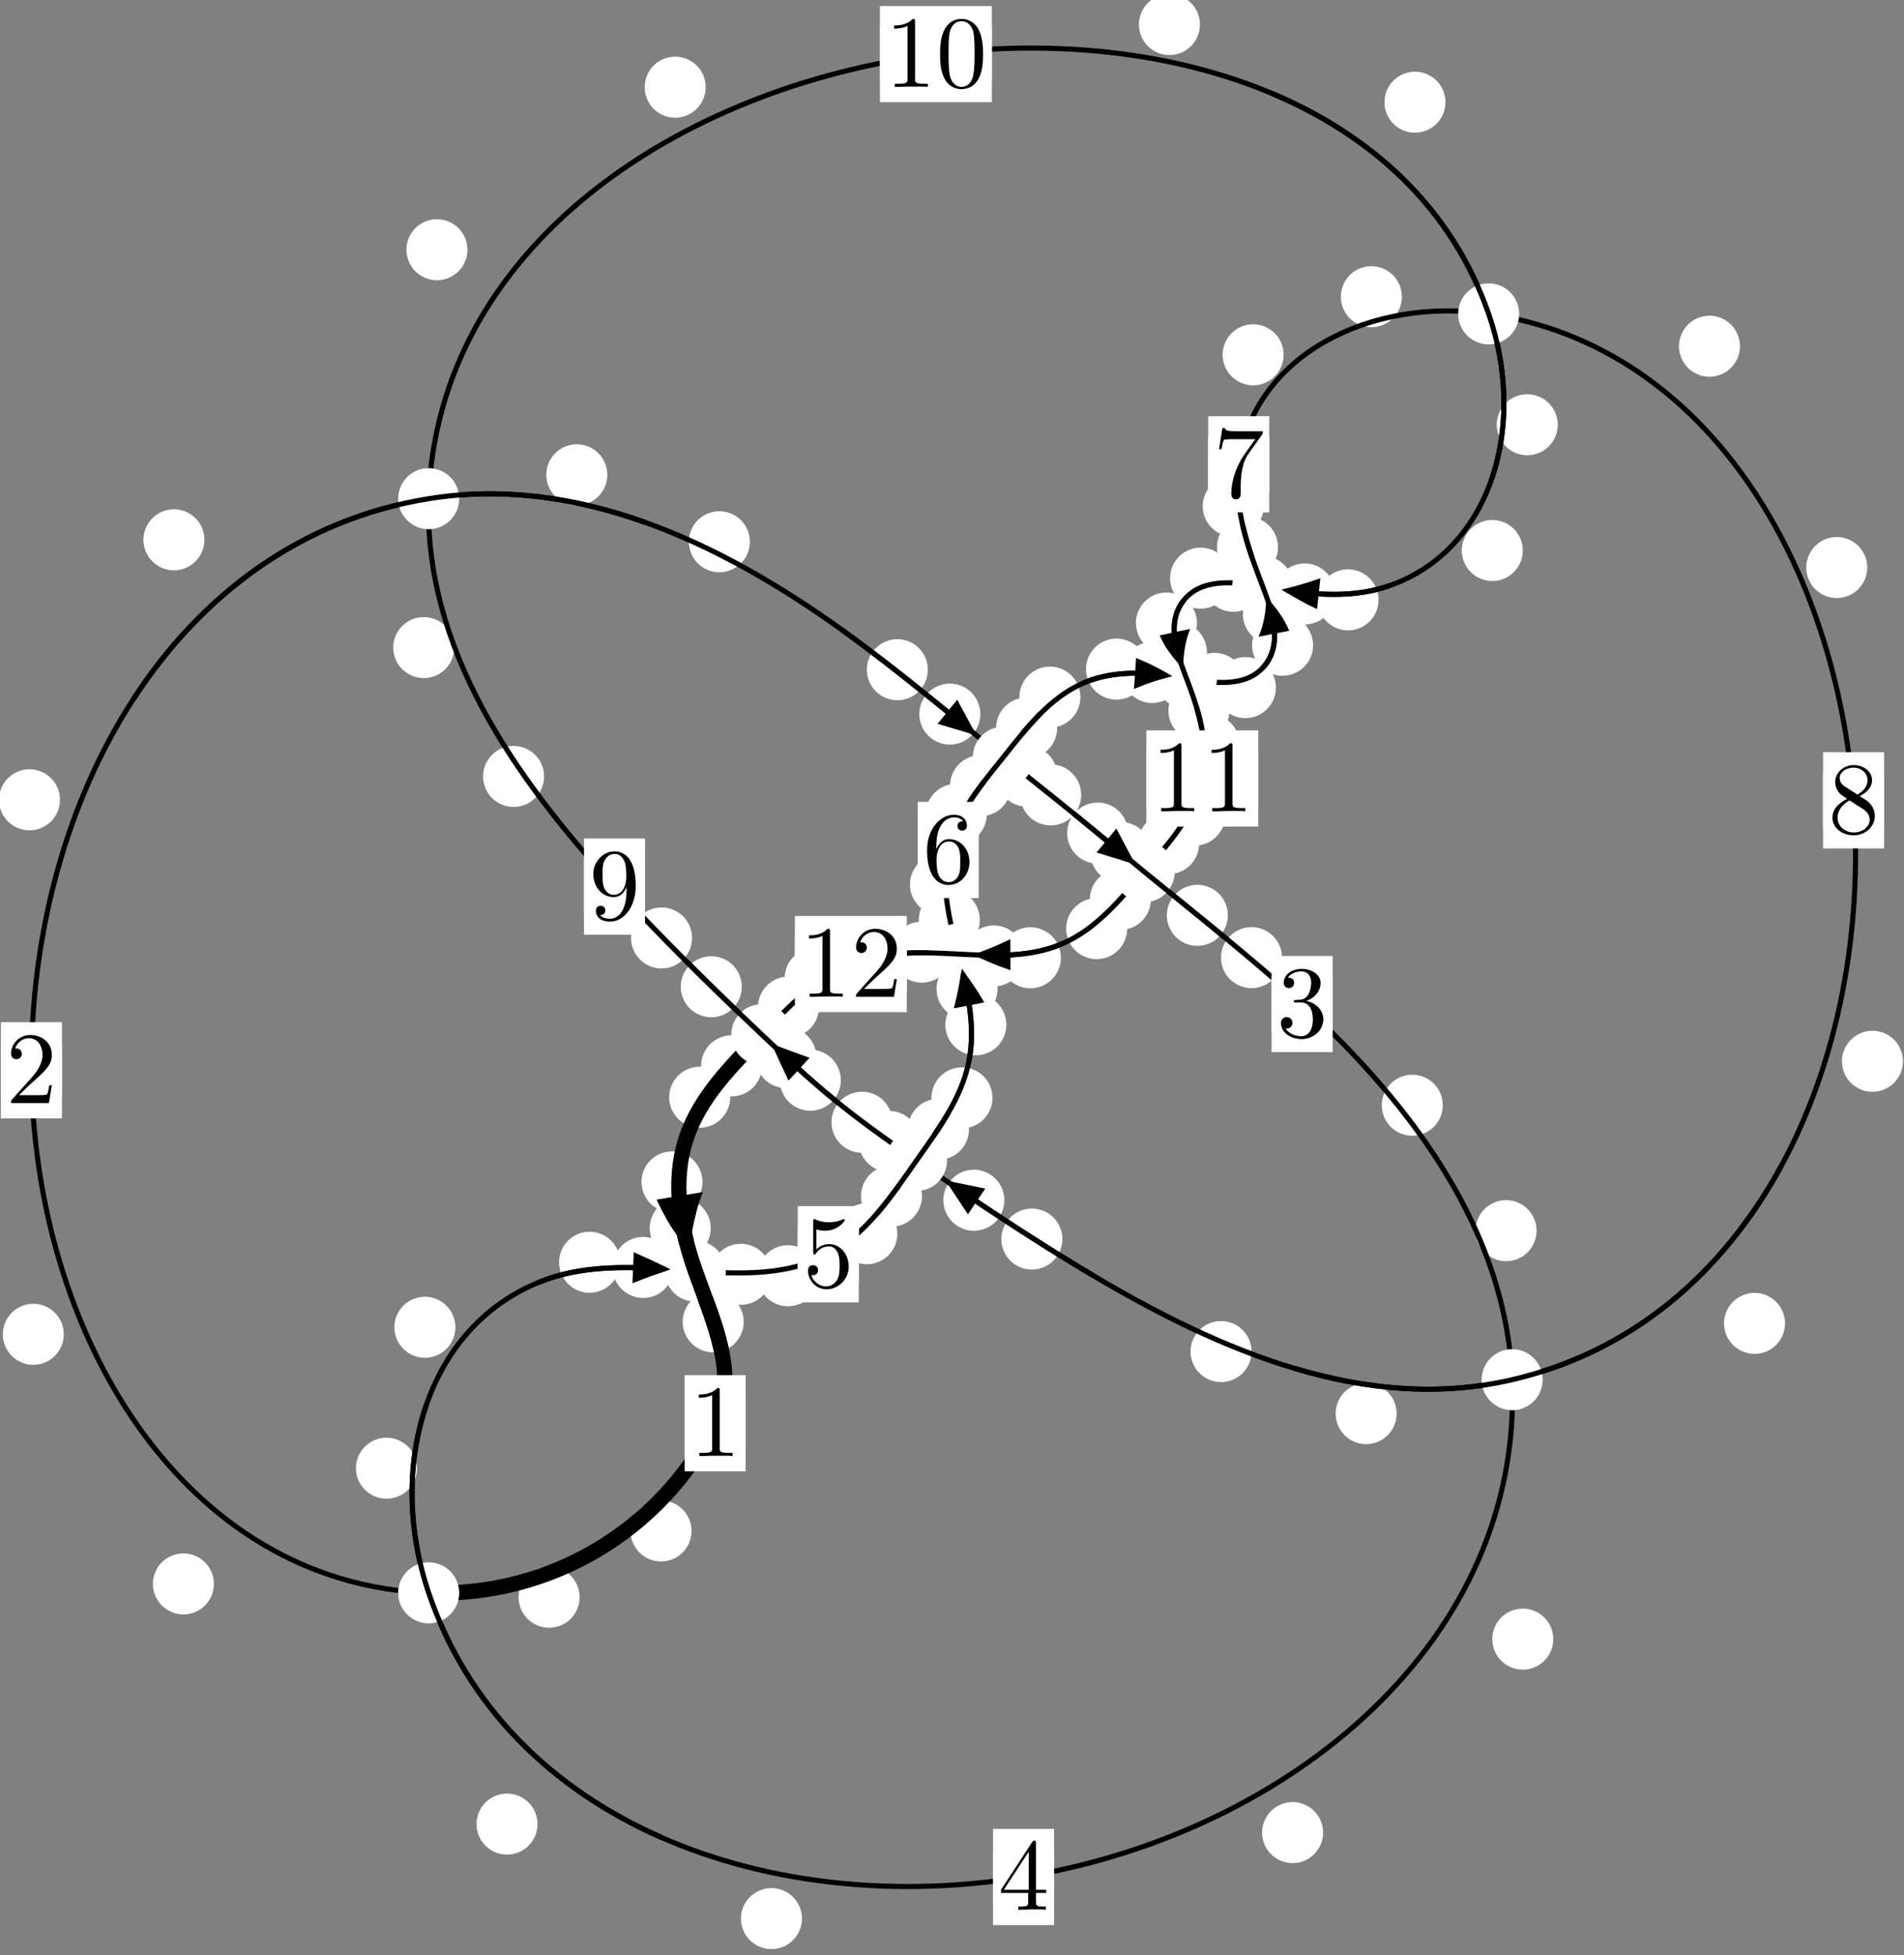 <?xml version="1.0"?>
<!-- Created by MetaPost 1.999 on 2021.07.05:2356 -->
<svg version="1.1" xmlns="http://www.w3.org/2000/svg" xmlns:xlink="http://www.w3.org/1999/xlink" width="186.544" height="191.479" viewBox="0 0 186.544 191.479">
<rect x="0" y="0" width="186.544" height="191.479" fill="#808080" stroke="none"/>
<!-- Original BoundingBox: -42.100754 -34.892899 144.442764 156.586166 -->
  <defs>
    <g transform="scale(0.01,0.01)" id="GLYPHcmr10_48">
      <path style="fill-rule: evenodd;" d="M460 -320C460 -400,455 -480,420 -554C374 -650,292 -666,250 -666C190 -666,117 -640,76 -547C44 -478,39 -400,39 -320C39 -245,43 -155,84 -79C127 2,200 22,249 22C303 22,379 1,423 -94C455 -163,460 -241,460 -320M249 -0C210 -0,151 -25,133 -121C122 -181,122 -273,122 -332C122 -396,122 -462,130 -516C149 -635,224 -644,249 -644C282 -644,348 -626,367 -527C377 -471,377 -395,377 -332C377 -257,377 -189,366 -125C351 -30,294 -0,249 -0"></path>
    </g>
    <g transform="scale(0.01,0.01)" id="GLYPHcmr10_49">
      <path style="fill-rule: evenodd;" d="M294 -640C294 -664,294 -666,271 -666C209 -602,121 -602,89 -602L89 -571C109 -571,168 -571,220 -597L220 -79C220 -43,217 -31,127 -31L95 -31L95 -0L257 -0L130 -3L217 -3L257 -3L297 -3L384 -3L419 -0L419 -31L387 -31C297 -31,294 -42,294 -79"></path>
    </g>
    <g transform="scale(0.01,0.01)" id="GLYPHcmr10_50">
      <path style="fill-rule: evenodd;" d="M127 -77L233 -180C389 -318,449 -372,449 -472C449 -586,359 -666,237 -666C124 -666,50 -574,50 -485C50 -429,100 -429,103 -429C120 -429,155 -441,155 -482C155 -508,137 -534,102 -534C94 -534,92 -534,89 -533C112 -598,166 -635,224 -635C315 -635,358 -554,358 -472C358 -392,308 -313,253 -251L61 -37C50 -26,50 -24,50 -0L421 -0L449 -174L424 -174C419 -144,412 -100,402 -85C395 -77,329 -77,307 -77"></path>
    </g>
    <g transform="scale(0.01,0.01)" id="GLYPHcmr10_51">
      <path style="fill-rule: evenodd;" d="M290 -352C372 -379,430 -449,430 -528C430 -610,342 -666,246 -666C145 -666,69 -606,69 -530C69 -497,91 -478,120 -478C151 -478,171 -500,171 -529C171 -579,124 -579,109 -579C140 -628,206 -641,242 -641C283 -641,338 -619,338 -529C338 -517,336 -459,310 -415C280 -367,246 -364,221 -363C213 -362,189 -360,182 -360C174 -359,167 -358,167 -348C167 -337,174 -337,191 -337L235 -337C317 -337,354 -269,354 -171C354 -35,285 -6,241 -6C198 -6,123 -23,88 -82C123 -77,154 -99,154 -137C154 -173,127 -193,98 -193C74 -193,42 -179,42 -135C42 -44,135 22,244 22C366 22,457 -69,457 -171C457 -253,394 -331,290 -352"></path>
    </g>
    <g transform="scale(0.01,0.01)" id="GLYPHcmr10_52">
      <path style="fill-rule: evenodd;" d="M294 -165L294 -78C294 -42,292 -31,218 -31L197 -31L197 -0L332 -0L238 -3L290 -3L332 -3L374 -3L427 -3L468 -0L468 -31L447 -31C373 -31,371 -42,371 -78L371 -165L471 -165L471 -196L371 -196L371 -651C371 -671,371 -677,355 -677C346 -677,343 -677,335 -665L28 -196L28 -165M300 -196L56 -196L300 -569"></path>
    </g>
    <g transform="scale(0.01,0.01)" id="GLYPHcmr10_53">
      <path style="fill-rule: evenodd;" d="M449 -201C449 -320,367 -420,259 -420C211 -420,168 -404,132 -369L132 -564C152 -558,185 -551,217 -551C340 -551,410 -642,410 -655C410 -661,407 -666,400 -666C399 -666,397 -666,392 -663C372 -654,323 -634,256 -634C216 -634,170 -641,123 -662C115 -665,113 -665,111 -665C101 -665,101 -657,101 -641L101 -345C101 -327,101 -319,115 -319C122 -319,124 -322,128 -328C139 -344,176 -398,257 -398C309 -398,334 -352,342 -334C358 -297,360 -258,360 -208C360 -173,360 -113,336 -71C312 -32,275 -6,229 -6C156 -6,99 -59,82 -118C85 -117,88 -116,99 -116C132 -116,149 -141,149 -165C149 -189,132 -214,99 -214C85 -214,50 -207,50 -161C50 -75,119 22,231 22C347 22,449 -74,449 -201"></path>
    </g>
    <g transform="scale(0.01,0.01)" id="GLYPHcmr10_54">
      <path style="fill-rule: evenodd;" d="M132 -328L132 -352C132 -605,256 -641,307 -641C331 -641,373 -635,395 -601C380 -601,340 -601,340 -556C340 -525,364 -510,386 -510C402 -510,432 -519,432 -558C432 -618,388 -666,305 -666C177 -666,42 -537,42 -316C42 -49,158 22,251 22C362 22,457 -72,457 -204C457 -331,368 -427,257 -427C189 -427,152 -376,132 -328M251 -6C188 -6,158 -66,152 -81C134 -128,134 -208,134 -226C134 -304,166 -404,256 -404C272 -404,318 -404,349 -342C367 -305,367 -254,367 -205C367 -157,367 -107,350 -71C320 -11,274 -6,251 -6"></path>
    </g>
    <g transform="scale(0.01,0.01)" id="GLYPHcmr10_55">
      <path style="fill-rule: evenodd;" d="M476 -609C485 -621,485 -623,485 -644L242 -644C120 -644,118 -657,114 -676L89 -676L56 -470L81 -470C84 -486,93 -549,106 -561C113 -567,191 -567,204 -567L411 -567C400 -551,321 -442,299 -409C209 -274,176 -135,176 -33C176 -23,176 22,222 22C268 22,268 -23,268 -33L268 -84C268 -139,271 -194,279 -248C283 -271,297 -357,341 -419"></path>
    </g>
    <g transform="scale(0.01,0.01)" id="GLYPHcmr10_56">
      <path style="fill-rule: evenodd;" d="M163 -457C117 -487,113 -521,113 -538C113 -599,178 -641,249 -641C322 -641,386 -589,386 -517C386 -460,347 -412,287 -377M309 -362C381 -399,430 -451,430 -517C430 -609,341 -666,250 -666C150 -666,69 -592,69 -499C69 -481,71 -436,113 -389C124 -377,161 -352,186 -335C128 -306,42 -250,42 -151C42 -45,144 22,249 22C362 22,457 -61,457 -168C457 -204,446 -249,408 -291C389 -312,373 -322,309 -362M209 -320L332 -242C360 -223,407 -193,407 -132C407 -58,332 -6,250 -6C164 -6,92 -68,92 -151C92 -209,124 -273,209 -320"></path>
    </g>
    <g transform="scale(0.01,0.01)" id="GLYPHcmr10_57">
      <path style="fill-rule: evenodd;" d="M367 -318L367 -286C367 -52,263 -6,205 -6C188 -6,134 -8,107 -42C151 -42,159 -71,159 -88C159 -119,135 -134,113 -134C97 -134,67 -125,67 -86C67 -19,121 22,206 22C335 22,457 -114,457 -329C457 -598,342 -666,253 -666C198 -666,149 -648,106 -603C65 -558,42 -516,42 -441C42 -316,130 -218,242 -218C303 -218,344 -260,367 -318M243 -241C227 -241,181 -241,150 -304C132 -341,132 -391,132 -440C132 -494,132 -541,153 -578C180 -628,218 -641,253 -641C299 -641,332 -607,349 -562C361 -530,365 -467,365 -421C365 -338,331 -241,243 -241"></path>
    </g>
  </defs>
  <path d="M67.753 149.94C67.753 149.147,67.438 148.387,66.878 147.827C66.317 147.266,65.557 146.951,64.764 146.951C63.972 146.951,63.211 147.266,62.651 147.827C62.09 148.387,61.776 149.147,61.776 149.94C61.776 150.733,62.09 151.493,62.651 152.053C63.211 152.614,63.972 152.929,64.764 152.929C65.557 152.929,66.317 152.614,66.878 152.053C67.438 151.493,67.753 150.733,67.753 149.94Z" style="fill: rgb(100%,100%,100%);stroke: none;"></path>
  <path d="M73.054 139.391C73.054 138.598,72.739 137.838,72.179 137.277C71.618 136.717,70.858 136.402,70.065 136.402C69.273 136.402,68.512 136.717,67.952 137.277C67.391 137.838,67.077 138.598,67.077 139.391C67.077 140.183,67.391 140.943,67.952 141.504C68.512 142.064,69.273 142.379,70.065 142.379C70.858 142.379,71.618 142.064,72.179 141.504C72.739 140.943,73.054 140.183,73.054 139.391Z" style="fill: rgb(100%,100%,100%);stroke: none;"></path>
  <path d="M20.957 155.125C20.957 154.332,20.642 153.572,20.081 153.011C19.521 152.451,18.761 152.136,17.968 152.136C17.175 152.136,16.415 152.451,15.855 153.011C15.294 153.572,14.979 154.332,14.979 155.125C14.979 155.917,15.294 156.678,15.855 157.238C16.415 157.799,17.175 158.114,17.968 158.114C18.761 158.114,19.521 157.799,20.081 157.238C20.642 156.678,20.957 155.917,20.957 155.125Z" style="fill: rgb(100%,100%,100%);stroke: none;"></path>
  <path d="M56.787 156.43C56.787 155.637,56.472 154.877,55.912 154.316C55.351 153.756,54.591 153.441,53.799 153.441C53.006 153.441,52.246 153.756,51.685 154.316C51.125 154.877,50.81 155.637,50.81 156.43C50.81 157.222,51.125 157.983,51.685 158.543C52.246 159.103,53.006 159.418,53.799 159.418C54.591 159.418,55.351 159.103,55.912 158.543C56.472 157.983,56.787 157.222,56.787 156.43Z" style="fill: rgb(100%,100%,100%);stroke: none;"></path>
  <path d="M5.877 78.332C5.877 77.539,5.562 76.779,5.001 76.219C4.441 75.658,3.681 75.343,2.888 75.343C2.095 75.343,1.335 75.658,0.775 76.219C0.214 76.779,-0.101 77.539,-0.101 78.332C-0.101 79.125,0.214 79.885,0.775 80.445C1.335 81.006,2.095 81.321,2.888 81.321C3.681 81.321,4.441 81.006,5.001 80.445C5.562 79.885,5.877 79.125,5.877 78.332Z" style="fill: rgb(100%,100%,100%);stroke: none;"></path>
  <path d="M6.251 130.679C6.251 129.886,5.936 129.126,5.376 128.566C4.815 128.005,4.055 127.69,3.262 127.69C2.47 127.69,1.71 128.005,1.149 128.566C0.589 129.126,0.274 129.886,0.274 130.679C0.274 131.472,0.589 132.232,1.149 132.792C1.71 133.353,2.47 133.668,3.262 133.668C4.055 133.668,4.815 133.353,5.376 132.792C5.936 132.232,6.251 131.472,6.251 130.679Z" style="fill: rgb(100%,100%,100%);stroke: none;"></path>
  <path d="M59.501 46.501C59.501 45.708,59.186 44.948,58.626 44.388C58.066 43.827,57.305 43.512,56.513 43.512C55.72 43.512,54.96 43.827,54.399 44.388C53.839 44.948,53.524 45.708,53.524 46.501C53.524 47.294,53.839 48.054,54.399 48.614C54.96 49.175,55.72 49.49,56.513 49.49C57.305 49.49,58.066 49.175,58.626 48.614C59.186 48.054,59.501 47.294,59.501 46.501Z" style="fill: rgb(100%,100%,100%);stroke: none;"></path>
  <path d="M20.029 52.866C20.029 52.073,19.714 51.313,19.153 50.753C18.593 50.192,17.832 49.877,17.04 49.877C16.247 49.877,15.487 50.192,14.926 50.753C14.366 51.313,14.051 52.073,14.051 52.866C14.051 53.659,14.366 54.419,14.926 54.979C15.487 55.54,16.247 55.855,17.04 55.855C17.832 55.855,18.593 55.54,19.153 54.979C19.714 54.419,20.029 53.659,20.029 52.866Z" style="fill: rgb(100%,100%,100%);stroke: none;"></path>
  <path d="M90.905 65.589C90.905 64.796,90.59 64.036,90.03 63.476C89.469 62.915,88.709 62.6,87.917 62.6C87.124 62.6,86.364 62.915,85.803 63.476C85.243 64.036,84.928 64.796,84.928 65.589C84.928 66.382,85.243 67.142,85.803 67.702C86.364 68.263,87.124 68.578,87.917 68.578C88.709 68.578,89.469 68.263,90.03 67.702C90.59 67.142,90.905 66.382,90.905 65.589Z" style="fill: rgb(100%,100%,100%);stroke: none;"></path>
  <path d="M73.469 53.059C73.469 52.266,73.154 51.506,72.594 50.946C72.033 50.385,71.273 50.07,70.48 50.07C69.688 50.07,68.927 50.385,68.367 50.946C67.807 51.506,67.492 52.266,67.492 53.059C67.492 53.852,67.807 54.612,68.367 55.172C68.927 55.733,69.688 56.048,70.48 56.048C71.273 56.048,72.033 55.733,72.594 55.172C73.154 54.612,73.469 53.852,73.469 53.059Z" style="fill: rgb(100%,100%,100%);stroke: none;"></path>
  <path d="M103.6 76.016C103.6 75.223,103.285 74.463,102.725 73.903C102.164 73.342,101.404 73.027,100.612 73.027C99.819 73.027,99.059 73.342,98.498 73.903C97.938 74.463,97.623 75.223,97.623 76.016C97.623 76.809,97.938 77.569,98.498 78.129C99.059 78.69,99.819 79.005,100.612 79.005C101.404 79.005,102.164 78.69,102.725 78.129C103.285 77.569,103.6 76.809,103.6 76.016Z" style="fill: rgb(100%,100%,100%);stroke: none;"></path>
  <path d="M96.048 69.938C96.048 69.145,95.734 68.385,95.173 67.824C94.613 67.264,93.852 66.949,93.06 66.949C92.267 66.949,91.507 67.264,90.946 67.824C90.386 68.385,90.071 69.145,90.071 69.938C90.071 70.73,90.386 71.49,90.946 72.051C91.507 72.611,92.267 72.926,93.06 72.926C93.852 72.926,94.613 72.611,95.173 72.051C95.734 71.49,96.048 70.73,96.048 69.938Z" style="fill: rgb(100%,100%,100%);stroke: none;"></path>
  <path d="M110.533 81.591C110.533 80.799,110.218 80.039,109.657 79.478C109.097 78.918,108.336 78.603,107.544 78.603C106.751 78.603,105.991 78.918,105.43 79.478C104.87 80.039,104.555 80.799,104.555 81.591C104.555 82.384,104.87 83.144,105.43 83.705C105.991 84.265,106.751 84.58,107.544 84.58C108.336 84.58,109.097 84.265,109.657 83.705C110.218 83.144,110.533 82.384,110.533 81.591Z" style="fill: rgb(100%,100%,100%);stroke: none;"></path>
  <path d="M105.93 77.851C105.93 77.058,105.615 76.298,105.055 75.737C104.494 75.177,103.734 74.862,102.941 74.862C102.149 74.862,101.389 75.177,100.828 75.737C100.268 76.298,99.953 77.058,99.953 77.851C99.953 78.643,100.268 79.404,100.828 79.964C101.389 80.525,102.149 80.839,102.941 80.839C103.734 80.839,104.494 80.525,105.055 79.964C105.615 79.404,105.93 78.643,105.93 77.851Z" style="fill: rgb(100%,100%,100%);stroke: none;"></path>
  <path d="M120.298 89.645C120.298 88.853,119.983 88.092,119.422 87.532C118.862 86.971,118.102 86.657,117.309 86.657C116.516 86.657,115.756 86.971,115.196 87.532C114.635 88.092,114.32 88.853,114.32 89.645C114.32 90.438,114.635 91.198,115.196 91.759C115.756 92.319,116.516 92.634,117.309 92.634C118.102 92.634,118.862 92.319,119.422 91.759C119.983 91.198,120.298 90.438,120.298 89.645Z" style="fill: rgb(100%,100%,100%);stroke: none;"></path>
  <path d="M112.805 83.497C112.805 82.705,112.49 81.944,111.929 81.384C111.369 80.823,110.609 80.508,109.816 80.508C109.023 80.508,108.263 80.823,107.703 81.384C107.142 81.944,106.827 82.705,106.827 83.497C106.827 84.29,107.142 85.05,107.703 85.611C108.263 86.171,109.023 86.486,109.816 86.486C110.609 86.486,111.369 86.171,111.929 85.611C112.49 85.05,112.805 84.29,112.805 83.497Z" style="fill: rgb(100%,100%,100%);stroke: none;"></path>
  <path d="M141.356 108.244C141.356 107.452,141.041 106.692,140.481 106.131C139.92 105.571,139.16 105.256,138.367 105.256C137.575 105.256,136.814 105.571,136.254 106.131C135.694 106.692,135.379 107.452,135.379 108.244C135.379 109.037,135.694 109.797,136.254 110.358C136.814 110.918,137.575 111.233,138.367 111.233C139.16 111.233,139.92 110.918,140.481 110.358C141.041 109.797,141.356 109.037,141.356 108.244Z" style="fill: rgb(100%,100%,100%);stroke: none;"></path>
  <path d="M125.606 93.788C125.606 92.995,125.291 92.235,124.731 91.674C124.17 91.114,123.41 90.799,122.617 90.799C121.825 90.799,121.064 91.114,120.504 91.674C119.943 92.235,119.628 92.995,119.628 93.788C119.628 94.58,119.943 95.341,120.504 95.901C121.064 96.462,121.825 96.776,122.617 96.776C123.41 96.776,124.17 96.462,124.731 95.901C125.291 95.341,125.606 94.58,125.606 93.788Z" style="fill: rgb(100%,100%,100%);stroke: none;"></path>
  <path d="M152.182 160.534C152.182 159.742,151.868 158.981,151.307 158.421C150.747 157.86,149.986 157.545,149.194 157.545C148.401 157.545,147.641 157.86,147.08 158.421C146.52 158.981,146.205 159.742,146.205 160.534C146.205 161.327,146.52 162.087,147.08 162.648C147.641 163.208,148.401 163.523,149.194 163.523C149.986 163.523,150.747 163.208,151.307 162.648C151.868 162.087,152.182 161.327,152.182 160.534Z" style="fill: rgb(100%,100%,100%);stroke: none;"></path>
  <path d="M150.546 120.529C150.546 119.736,150.231 118.976,149.67 118.416C149.11 117.855,148.35 117.54,147.557 117.54C146.764 117.54,146.004 117.855,145.444 118.416C144.883 118.976,144.568 119.736,144.568 120.529C144.568 121.322,144.883 122.082,145.444 122.642C146.004 123.203,146.764 123.518,147.557 123.518C148.35 123.518,149.11 123.203,149.67 122.642C150.231 122.082,150.546 121.322,150.546 120.529Z" style="fill: rgb(100%,100%,100%);stroke: none;"></path>
  <path d="M78.571 187.904C78.571 187.111,78.256 186.351,77.696 185.791C77.135 185.23,76.375 184.915,75.583 184.915C74.79 184.915,74.03 185.23,73.469 185.791C72.909 186.351,72.594 187.111,72.594 187.904C72.594 188.697,72.909 189.457,73.469 190.017C74.03 190.578,74.79 190.893,75.583 190.893C76.375 190.893,77.135 190.578,77.696 190.017C78.256 189.457,78.571 188.697,78.571 187.904Z" style="fill: rgb(100%,100%,100%);stroke: none;"></path>
  <path d="M129.63 179.481C129.63 178.688,129.315 177.928,128.755 177.367C128.194 176.807,127.434 176.492,126.641 176.492C125.849 176.492,125.089 176.807,124.528 177.367C123.968 177.928,123.653 178.688,123.653 179.481C123.653 180.273,123.968 181.033,124.528 181.594C125.089 182.154,125.849 182.469,126.641 182.469C127.434 182.469,128.194 182.154,128.755 181.594C129.315 181.033,129.63 180.273,129.63 179.481Z" style="fill: rgb(100%,100%,100%);stroke: none;"></path>
  <path d="M40.853 143.795C40.853 143.002,40.538 142.242,39.978 141.682C39.417 141.121,38.657 140.806,37.864 140.806C37.072 140.806,36.312 141.121,35.751 141.682C35.191 142.242,34.876 143.002,34.876 143.795C34.876 144.588,35.191 145.348,35.751 145.908C36.312 146.469,37.072 146.784,37.864 146.784C38.657 146.784,39.417 146.469,39.978 145.908C40.538 145.348,40.853 144.588,40.853 143.795Z" style="fill: rgb(100%,100%,100%);stroke: none;"></path>
  <path d="M52.663 178.649C52.663 177.857,52.348 177.097,51.788 176.536C51.227 175.976,50.467 175.661,49.674 175.661C48.882 175.661,48.122 175.976,47.561 176.536C47.001 177.097,46.686 177.857,46.686 178.649C46.686 179.442,47.001 180.202,47.561 180.763C48.122 181.323,48.882 181.638,49.674 181.638C50.467 181.638,51.227 181.323,51.788 180.763C52.348 180.202,52.663 179.442,52.663 178.649Z" style="fill: rgb(100%,100%,100%);stroke: none;"></path>
  <path d="M60.753 123.623C60.753 122.83,60.438 122.07,59.878 121.51C59.317 120.949,58.557 120.634,57.765 120.634C56.972 120.634,56.212 120.949,55.651 121.51C55.091 122.07,54.776 122.83,54.776 123.623C54.776 124.416,55.091 125.176,55.651 125.736C56.212 126.297,56.972 126.612,57.765 126.612C58.557 126.612,59.317 126.297,59.878 125.736C60.438 125.176,60.753 124.416,60.753 123.623Z" style="fill: rgb(100%,100%,100%);stroke: none;"></path>
  <path d="M44.617 129.991C44.617 129.198,44.302 128.438,43.741 127.877C43.181 127.317,42.421 127.002,41.628 127.002C40.835 127.002,40.075 127.317,39.515 127.877C38.954 128.438,38.639 129.198,38.639 129.991C38.639 130.783,38.954 131.544,39.515 132.104C40.075 132.664,40.835 132.979,41.628 132.979C42.421 132.979,43.181 132.664,43.741 132.104C44.302 131.544,44.617 130.783,44.617 129.991Z" style="fill: rgb(100%,100%,100%);stroke: none;"></path>
  <path d="M75.57 124.805C75.57 124.013,75.255 123.253,74.694 122.692C74.134 122.132,73.374 121.817,72.581 121.817C71.788 121.817,71.028 122.132,70.468 122.692C69.907 123.253,69.592 124.013,69.592 124.805C69.592 125.598,69.907 126.358,70.468 126.919C71.028 127.479,71.788 127.794,72.581 127.794C73.374 127.794,74.134 127.479,74.694 126.919C75.255 126.358,75.57 125.598,75.57 124.805Z" style="fill: rgb(100%,100%,100%);stroke: none;"></path>
  <path d="M66.002 124.132C66.002 123.339,65.687 122.579,65.127 122.018C64.566 121.458,63.806 121.143,63.013 121.143C62.221 121.143,61.461 121.458,60.9 122.018C60.34 122.579,60.025 123.339,60.025 124.132C60.025 124.924,60.34 125.684,60.9 126.245C61.461 126.805,62.221 127.12,63.013 127.12C63.806 127.12,64.566 126.805,65.127 126.245C65.687 125.684,66.002 124.924,66.002 124.132Z" style="fill: rgb(100%,100%,100%);stroke: none;"></path>
  <path d="M87.917 120.827C87.917 120.034,87.602 119.274,87.041 118.714C86.481 118.153,85.72 117.838,84.928 117.838C84.135 117.838,83.375 118.153,82.814 118.714C82.254 119.274,81.939 120.034,81.939 120.827C81.939 121.62,82.254 122.38,82.814 122.94C83.375 123.501,84.135 123.816,84.928 123.816C85.72 123.816,86.481 123.501,87.041 122.94C87.602 122.38,87.917 121.62,87.917 120.827Z" style="fill: rgb(100%,100%,100%);stroke: none;"></path>
  <path d="M80.191 124.944C80.191 124.152,79.876 123.392,79.316 122.831C78.755 122.271,77.995 121.956,77.202 121.956C76.41 121.956,75.649 122.271,75.089 122.831C74.529 123.392,74.214 124.152,74.214 124.944C74.214 125.737,74.529 126.497,75.089 127.058C75.649 127.618,76.41 127.933,77.202 127.933C77.995 127.933,78.755 127.618,79.316 127.058C79.876 126.497,80.191 125.737,80.191 124.944Z" style="fill: rgb(100%,100%,100%);stroke: none;"></path>
  <path d="M94.937 110.595C94.937 109.802,94.622 109.042,94.062 108.481C93.501 107.921,92.741 107.606,91.948 107.606C91.156 107.606,90.396 107.921,89.835 108.481C89.275 109.042,88.96 109.802,88.96 110.595C88.96 111.387,89.275 112.147,89.835 112.708C90.396 113.268,91.156 113.583,91.948 113.583C92.741 113.583,93.501 113.268,94.062 112.708C94.622 112.147,94.937 111.387,94.937 110.595Z" style="fill: rgb(100%,100%,100%);stroke: none;"></path>
  <path d="M90.333 117.142C90.333 116.35,90.019 115.589,89.458 115.029C88.898 114.469,88.137 114.154,87.345 114.154C86.552 114.154,85.792 114.469,85.231 115.029C84.671 115.589,84.356 116.35,84.356 117.142C84.356 117.935,84.671 118.695,85.231 119.256C85.792 119.816,86.552 120.131,87.345 120.131C88.137 120.131,88.898 119.816,89.458 119.256C90.019 118.695,90.333 117.935,90.333 117.142Z" style="fill: rgb(100%,100%,100%);stroke: none;"></path>
  <path d="M98.598 100.365C98.598 99.572,98.283 98.812,97.723 98.252C97.163 97.691,96.402 97.376,95.61 97.376C94.817 97.376,94.057 97.691,93.496 98.252C92.936 98.812,92.621 99.572,92.621 100.365C92.621 101.158,92.936 101.918,93.496 102.478C94.057 103.039,94.817 103.354,95.61 103.354C96.402 103.354,97.163 103.039,97.723 102.478C98.283 101.918,98.598 101.158,98.598 100.365Z" style="fill: rgb(100%,100%,100%);stroke: none;"></path>
  <path d="M97.238 107.52C97.238 106.727,96.923 105.967,96.362 105.407C95.802 104.846,95.042 104.531,94.249 104.531C93.456 104.531,92.696 104.846,92.136 105.407C91.575 105.967,91.26 106.727,91.26 107.52C91.26 108.313,91.575 109.073,92.136 109.633C92.696 110.194,93.456 110.509,94.249 110.509C95.042 110.509,95.802 110.194,96.362 109.633C96.923 109.073,97.238 108.313,97.238 107.52Z" style="fill: rgb(100%,100%,100%);stroke: none;"></path>
  <path d="M95.999 90.084C95.999 89.291,95.684 88.531,95.123 87.971C94.563 87.41,93.803 87.095,93.01 87.095C92.217 87.095,91.457 87.41,90.897 87.971C90.336 88.531,90.021 89.291,90.021 90.084C90.021 90.877,90.336 91.637,90.897 92.197C91.457 92.758,92.217 93.073,93.01 93.073C93.803 93.073,94.563 92.758,95.123 92.197C95.684 91.637,95.999 90.877,95.999 90.084Z" style="fill: rgb(100%,100%,100%);stroke: none;"></path>
  <path d="M97.735 96.856C97.735 96.064,97.42 95.304,96.859 94.743C96.299 94.183,95.539 93.868,94.746 93.868C93.953 93.868,93.193 94.183,92.633 94.743C92.072 95.304,91.757 96.064,91.757 96.856C91.757 97.649,92.072 98.409,92.633 98.97C93.193 99.53,93.953 99.845,94.746 99.845C95.539 99.845,96.299 99.53,96.859 98.97C97.42 98.409,97.735 97.649,97.735 96.856Z" style="fill: rgb(100%,100%,100%);stroke: none;"></path>
  <path d="M96.677 79.751C96.677 78.958,96.362 78.198,95.802 77.637C95.241 77.077,94.481 76.762,93.688 76.762C92.896 76.762,92.136 77.077,91.575 77.637C91.015 78.198,90.7 78.958,90.7 79.751C90.7 80.543,91.015 81.304,91.575 81.864C92.136 82.425,92.896 82.739,93.688 82.739C94.481 82.739,95.241 82.425,95.802 81.864C96.362 81.304,96.677 80.543,96.677 79.751Z" style="fill: rgb(100%,100%,100%);stroke: none;"></path>
  <path d="M95.128 86.63C95.128 85.838,94.813 85.078,94.253 84.517C93.692 83.957,92.932 83.642,92.139 83.642C91.347 83.642,90.586 83.957,90.026 84.517C89.466 85.078,89.151 85.838,89.151 86.63C89.151 87.423,89.466 88.183,90.026 88.744C90.586 89.304,91.347 89.619,92.139 89.619C92.932 89.619,93.692 89.304,94.253 88.744C94.813 88.183,95.128 87.423,95.128 86.63Z" style="fill: rgb(100%,100%,100%);stroke: none;"></path>
  <path d="M103.573 71.3C103.573 70.507,103.258 69.747,102.697 69.186C102.137 68.626,101.377 68.311,100.584 68.311C99.791 68.311,99.031 68.626,98.471 69.186C97.91 69.747,97.595 70.507,97.595 71.3C97.595 72.092,97.91 72.853,98.471 73.413C99.031 73.974,99.791 74.289,100.584 74.289C101.377 74.289,102.137 73.974,102.697 73.413C103.258 72.853,103.573 72.092,103.573 71.3Z" style="fill: rgb(100%,100%,100%);stroke: none;"></path>
  <path d="M99.061 76.947C99.061 76.154,98.747 75.394,98.186 74.833C97.626 74.273,96.865 73.958,96.073 73.958C95.28 73.958,94.52 74.273,93.959 74.833C93.399 75.394,93.084 76.154,93.084 76.947C93.084 77.739,93.399 78.5,93.959 79.06C94.52 79.621,95.28 79.936,96.073 79.936C96.865 79.936,97.626 79.621,98.186 79.06C98.747 78.5,99.061 77.739,99.061 76.947Z" style="fill: rgb(100%,100%,100%);stroke: none;"></path>
  <path d="M112.38 65.532C112.38 64.739,112.065 63.979,111.504 63.419C110.944 62.858,110.184 62.543,109.391 62.543C108.598 62.543,107.838 62.858,107.278 63.419C106.717 63.979,106.402 64.739,106.402 65.532C106.402 66.325,106.717 67.085,107.278 67.645C107.838 68.206,108.598 68.521,109.391 68.521C110.184 68.521,110.944 68.206,111.504 67.645C112.065 67.085,112.38 66.325,112.38 65.532Z" style="fill: rgb(100%,100%,100%);stroke: none;"></path>
  <path d="M105.852 68.272C105.852 67.479,105.537 66.719,104.977 66.159C104.416 65.598,103.656 65.283,102.863 65.283C102.071 65.283,101.31 65.598,100.75 66.159C100.19 66.719,99.875 67.479,99.875 68.272C99.875 69.065,100.19 69.825,100.75 70.385C101.31 70.946,102.071 71.261,102.863 71.261C103.656 71.261,104.416 70.946,104.977 70.385C105.537 69.825,105.852 69.065,105.852 68.272Z" style="fill: rgb(100%,100%,100%);stroke: none;"></path>
  <path d="M121.972 66.924C121.972 66.131,121.657 65.371,121.096 64.81C120.536 64.25,119.776 63.935,118.983 63.935C118.19 63.935,117.43 64.25,116.87 64.81C116.309 65.371,115.994 66.131,115.994 66.924C115.994 67.716,116.309 68.477,116.87 69.037C117.43 69.598,118.19 69.912,118.983 69.912C119.776 69.912,120.536 69.598,121.096 69.037C121.657 68.477,121.972 67.716,121.972 66.924Z" style="fill: rgb(100%,100%,100%);stroke: none;"></path>
  <path d="M115.879 65.86C115.879 65.067,115.565 64.307,115.004 63.747C114.444 63.186,113.683 62.871,112.891 62.871C112.098 62.871,111.338 63.186,110.777 63.747C110.217 64.307,109.902 65.067,109.902 65.86C109.902 66.653,110.217 67.413,110.777 67.973C111.338 68.534,112.098 68.849,112.891 68.849C113.683 68.849,114.444 68.534,115.004 67.973C115.565 67.413,115.879 66.653,115.879 65.86Z" style="fill: rgb(100%,100%,100%);stroke: none;"></path>
  <path d="M128.649 63.191C128.649 62.398,128.334 61.638,127.773 61.078C127.213 60.517,126.453 60.202,125.66 60.202C124.867 60.202,124.107 60.517,123.547 61.078C122.986 61.638,122.671 62.398,122.671 63.191C122.671 63.984,122.986 64.744,123.547 65.304C124.107 65.865,124.867 66.18,125.66 66.18C126.453 66.18,127.213 65.865,127.773 65.304C128.334 64.744,128.649 63.984,128.649 63.191Z" style="fill: rgb(100%,100%,100%);stroke: none;"></path>
  <path d="M125.008 67.342C125.008 66.549,124.693 65.789,124.133 65.229C123.572 64.668,122.812 64.353,122.019 64.353C121.227 64.353,120.466 64.668,119.906 65.229C119.346 65.789,119.031 66.549,119.031 67.342C119.031 68.135,119.346 68.895,119.906 69.455C120.466 70.016,121.227 70.331,122.019 70.331C122.812 70.331,123.572 70.016,124.133 69.455C124.693 68.895,125.008 68.135,125.008 67.342Z" style="fill: rgb(100%,100%,100%);stroke: none;"></path>
  <path d="M125.211 53.588C125.211 52.795,124.896 52.035,124.335 51.474C123.775 50.914,123.015 50.599,122.222 50.599C121.429 50.599,120.669 50.914,120.109 51.474C119.548 52.035,119.233 52.795,119.233 53.588C119.233 54.38,119.548 55.141,120.109 55.701C120.669 56.262,121.429 56.577,122.222 56.577C123.015 56.577,123.775 56.262,124.335 55.701C124.896 55.141,125.211 54.38,125.211 53.588Z" style="fill: rgb(100%,100%,100%);stroke: none;"></path>
  <path d="M127.748 60.134C127.748 59.342,127.433 58.581,126.872 58.021C126.312 57.46,125.551 57.146,124.759 57.146C123.966 57.146,123.206 57.46,122.645 58.021C122.085 58.581,121.77 59.342,121.77 60.134C121.77 60.927,122.085 61.687,122.645 62.248C123.206 62.808,123.966 63.123,124.759 63.123C125.551 63.123,126.312 62.808,126.872 62.248C127.433 61.687,127.748 60.927,127.748 60.134Z" style="fill: rgb(100%,100%,100%);stroke: none;"></path>
  <path d="M125.763 34.75C125.763 33.957,125.448 33.197,124.888 32.637C124.328 32.076,123.567 31.761,122.775 31.761C121.982 31.761,121.222 32.076,120.661 32.637C120.101 33.197,119.786 33.957,119.786 34.75C119.786 35.543,120.101 36.303,120.661 36.863C121.222 37.424,121.982 37.739,122.775 37.739C123.567 37.739,124.328 37.424,124.888 36.863C125.448 36.303,125.763 35.543,125.763 34.75Z" style="fill: rgb(100%,100%,100%);stroke: none;"></path>
  <path d="M123.813 49.576C123.813 48.783,123.498 48.023,122.938 47.463C122.377 46.902,121.617 46.587,120.824 46.587C120.032 46.587,119.272 46.902,118.711 47.463C118.151 48.023,117.836 48.783,117.836 49.576C117.836 50.369,118.151 51.129,118.711 51.689C119.272 52.25,120.032 52.565,120.824 52.565C121.617 52.565,122.377 52.25,122.938 51.689C123.498 51.129,123.813 50.369,123.813 49.576Z" style="fill: rgb(100%,100%,100%);stroke: none;"></path>
  <path d="M170.474 33.909C170.474 33.116,170.159 32.356,169.599 31.796C169.038 31.235,168.278 30.92,167.485 30.92C166.693 30.92,165.932 31.235,165.372 31.796C164.812 32.356,164.497 33.116,164.497 33.909C164.497 34.702,164.812 35.462,165.372 36.022C165.932 36.583,166.693 36.898,167.485 36.898C168.278 36.898,169.038 36.583,169.599 36.022C170.159 35.462,170.474 34.702,170.474 33.909Z" style="fill: rgb(100%,100%,100%);stroke: none;"></path>
  <path d="M137.345 29.057C137.345 28.265,137.03 27.504,136.47 26.944C135.909 26.383,135.149 26.069,134.357 26.069C133.564 26.069,132.804 26.383,132.243 26.944C131.683 27.504,131.368 28.265,131.368 29.057C131.368 29.85,131.683 30.61,132.243 31.171C132.804 31.731,133.564 32.046,134.357 32.046C135.149 32.046,135.909 31.731,136.47 31.171C137.03 30.61,137.345 29.85,137.345 29.057Z" style="fill: rgb(100%,100%,100%);stroke: none;"></path>
  <path d="M186.443 103.94C186.443 103.147,186.128 102.387,185.567 101.826C185.007 101.266,184.247 100.951,183.454 100.951C182.661 100.951,181.901 101.266,181.341 101.826C180.78 102.387,180.465 103.147,180.465 103.94C180.465 104.732,180.78 105.493,181.341 106.053C181.901 106.614,182.661 106.929,183.454 106.929C184.247 106.929,185.007 106.614,185.567 106.053C186.128 105.493,186.443 104.732,186.443 103.94Z" style="fill: rgb(100%,100%,100%);stroke: none;"></path>
  <path d="M182.944 55.582C182.944 54.79,182.629 54.03,182.068 53.469C181.508 52.909,180.748 52.594,179.955 52.594C179.162 52.594,178.402 52.909,177.842 53.469C177.281 54.03,176.966 54.79,176.966 55.582C176.966 56.375,177.281 57.135,177.842 57.696C178.402 58.256,179.162 58.571,179.955 58.571C180.748 58.571,181.508 58.256,182.068 57.696C182.629 57.135,182.944 56.375,182.944 55.582Z" style="fill: rgb(100%,100%,100%);stroke: none;"></path>
  <path d="M136.835 138.448C136.835 137.655,136.52 136.895,135.96 136.334C135.399 135.774,134.639 135.459,133.847 135.459C133.054 135.459,132.294 135.774,131.733 136.334C131.173 136.895,130.858 137.655,130.858 138.448C130.858 139.24,131.173 140.001,131.733 140.561C132.294 141.122,133.054 141.436,133.847 141.436C134.639 141.436,135.399 141.122,135.96 140.561C136.52 140.001,136.835 139.24,136.835 138.448Z" style="fill: rgb(100%,100%,100%);stroke: none;"></path>
  <path d="M174.887 129.61C174.887 128.817,174.572 128.057,174.012 127.496C173.451 126.936,172.691 126.621,171.899 126.621C171.106 126.621,170.346 126.936,169.785 127.496C169.225 128.057,168.91 128.817,168.91 129.61C168.91 130.402,169.225 131.163,169.785 131.723C170.346 132.284,171.106 132.598,171.899 132.598C172.691 132.598,173.451 132.284,174.012 131.723C174.572 131.163,174.887 130.402,174.887 129.61Z" style="fill: rgb(100%,100%,100%);stroke: none;"></path>
  <path d="M104.085 121.352C104.085 120.56,103.771 119.8,103.21 119.239C102.65 118.679,101.889 118.364,101.097 118.364C100.304 118.364,99.544 118.679,98.983 119.239C98.423 119.8,98.108 120.56,98.108 121.352C98.108 122.145,98.423 122.905,98.983 123.466C99.544 124.026,100.304 124.341,101.097 124.341C101.889 124.341,102.65 124.026,103.21 123.466C103.771 122.905,104.085 122.145,104.085 121.352Z" style="fill: rgb(100%,100%,100%);stroke: none;"></path>
  <path d="M122.62 132.369C122.62 131.576,122.305 130.816,121.744 130.256C121.184 129.695,120.424 129.38,119.631 129.38C118.838 129.38,118.078 129.695,117.518 130.256C116.957 130.816,116.642 131.576,116.642 132.369C116.642 133.162,116.957 133.922,117.518 134.482C118.078 135.043,118.838 135.358,119.631 135.358C120.424 135.358,121.184 135.043,121.744 134.482C122.305 133.922,122.62 133.162,122.62 132.369Z" style="fill: rgb(100%,100%,100%);stroke: none;"></path>
  <path d="M90.107 111.792C90.107 110.999,89.792 110.239,89.232 109.679C88.671 109.118,87.911 108.803,87.119 108.803C86.326 108.803,85.566 109.118,85.005 109.679C84.445 110.239,84.13 110.999,84.13 111.792C84.13 112.585,84.445 113.345,85.005 113.905C85.566 114.466,86.326 114.781,87.119 114.781C87.911 114.781,88.671 114.466,89.232 113.905C89.792 113.345,90.107 112.585,90.107 111.792Z" style="fill: rgb(100%,100%,100%);stroke: none;"></path>
  <path d="M98.402 117.55C98.402 116.757,98.087 115.997,97.527 115.437C96.966 114.876,96.206 114.561,95.413 114.561C94.621 114.561,93.861 114.876,93.3 115.437C92.74 115.997,92.425 116.757,92.425 117.55C92.425 118.343,92.74 119.103,93.3 119.663C93.861 120.224,94.621 120.539,95.413 120.539C96.206 120.539,96.966 120.224,97.527 119.663C98.087 119.103,98.402 118.343,98.402 117.55Z" style="fill: rgb(100%,100%,100%);stroke: none;"></path>
  <path d="M82.38 105.795C82.38 105.002,82.065 104.242,81.505 103.682C80.944 103.121,80.184 102.806,79.391 102.806C78.599 102.806,77.838 103.121,77.278 103.682C76.718 104.242,76.403 105.002,76.403 105.795C76.403 106.588,76.718 107.348,77.278 107.908C77.838 108.469,78.599 108.784,79.391 108.784C80.184 108.784,80.944 108.469,81.505 107.908C82.065 107.348,82.38 106.588,82.38 105.795Z" style="fill: rgb(100%,100%,100%);stroke: none;"></path>
  <path d="M87.441 109.909C87.441 109.116,87.126 108.356,86.566 107.795C86.005 107.235,85.245 106.92,84.452 106.92C83.66 106.92,82.899 107.235,82.339 107.795C81.778 108.356,81.464 109.116,81.464 109.909C81.464 110.701,81.778 111.462,82.339 112.022C82.899 112.583,83.66 112.898,84.452 112.898C85.245 112.898,86.005 112.583,86.566 112.022C87.126 111.462,87.441 110.701,87.441 109.909Z" style="fill: rgb(100%,100%,100%);stroke: none;"></path>
  <path d="M72.676 96.639C72.676 95.847,72.361 95.087,71.8 94.526C71.24 93.966,70.48 93.651,69.687 93.651C68.894 93.651,68.134 93.966,67.574 94.526C67.013 95.087,66.698 95.847,66.698 96.639C66.698 97.432,67.013 98.192,67.574 98.753C68.134 99.313,68.894 99.628,69.687 99.628C70.48 99.628,71.24 99.313,71.8 98.753C72.361 98.192,72.676 97.432,72.676 96.639Z" style="fill: rgb(100%,100%,100%);stroke: none;"></path>
  <path d="M79.994 103.572C79.994 102.779,79.679 102.019,79.119 101.458C78.558 100.898,77.798 100.583,77.005 100.583C76.213 100.583,75.452 100.898,74.892 101.458C74.331 102.019,74.016 102.779,74.016 103.572C74.016 104.364,74.331 105.125,74.892 105.685C75.452 106.246,76.213 106.56,77.005 106.56C77.798 106.56,78.558 106.246,79.119 105.685C79.679 105.125,79.994 104.364,79.994 103.572Z" style="fill: rgb(100%,100%,100%);stroke: none;"></path>
  <path d="M53.307 76.044C53.307 75.251,52.992 74.491,52.431 73.93C51.871 73.37,51.11 73.055,50.318 73.055C49.525 73.055,48.765 73.37,48.204 73.93C47.644 74.491,47.329 75.251,47.329 76.044C47.329 76.836,47.644 77.597,48.204 78.157C48.765 78.717,49.525 79.032,50.318 79.032C51.11 79.032,51.871 78.717,52.431 78.157C52.992 77.597,53.307 76.836,53.307 76.044Z" style="fill: rgb(100%,100%,100%);stroke: none;"></path>
  <path d="M67.803 91.862C67.803 91.069,67.488 90.309,66.928 89.748C66.367 89.188,65.607 88.873,64.814 88.873C64.022 88.873,63.262 89.188,62.701 89.748C62.141 90.309,61.826 91.069,61.826 91.862C61.826 92.654,62.141 93.415,62.701 93.975C63.262 94.535,64.022 94.85,64.814 94.85C65.607 94.85,66.367 94.535,66.928 93.975C67.488 93.415,67.803 92.654,67.803 91.862Z" style="fill: rgb(100%,100%,100%);stroke: none;"></path>
  <path d="M45.797 24.457C45.797 23.665,45.482 22.905,44.921 22.344C44.361 21.784,43.601 21.469,42.808 21.469C42.015 21.469,41.255 21.784,40.695 22.344C40.134 22.905,39.819 23.665,39.819 24.457C39.819 25.25,40.134 26.01,40.695 26.571C41.255 27.131,42.015 27.446,42.808 27.446C43.601 27.446,44.361 27.131,44.921 26.571C45.482 26.01,45.797 25.25,45.797 24.457Z" style="fill: rgb(100%,100%,100%);stroke: none;"></path>
  <path d="M44.505 63.425C44.505 62.633,44.19 61.872,43.63 61.312C43.07 60.751,42.309 60.437,41.517 60.437C40.724 60.437,39.964 60.751,39.403 61.312C38.843 61.872,38.528 62.633,38.528 63.425C38.528 64.218,38.843 64.978,39.403 65.539C39.964 66.099,40.724 66.414,41.517 66.414C42.309 66.414,43.07 66.099,43.63 65.539C44.19 64.978,44.505 64.218,44.505 63.425Z" style="fill: rgb(100%,100%,100%);stroke: none;"></path>
  <path d="M117.563 2.403C117.563 1.61,117.248 0.85,116.688 0.289C116.127 -0.271,115.367 -0.586,114.574 -0.586C113.782 -0.586,113.022 -0.271,112.461 0.289C111.901 0.85,111.586 1.61,111.586 2.403C111.586 3.195,111.901 3.955,112.461 4.516C113.022 5.076,113.782 5.391,114.574 5.391C115.367 5.391,116.127 5.076,116.688 4.516C117.248 3.955,117.563 3.195,117.563 2.403Z" style="fill: rgb(100%,100%,100%);stroke: none;"></path>
  <path d="M69.139 8.539C69.139 7.746,68.824 6.986,68.264 6.425C67.703 5.865,66.943 5.55,66.15 5.55C65.358 5.55,64.597 5.865,64.037 6.425C63.477 6.986,63.162 7.746,63.162 8.539C63.162 9.331,63.477 10.091,64.037 10.652C64.597 11.212,65.358 11.527,66.15 11.527C66.943 11.527,67.703 11.212,68.264 10.652C68.824 10.091,69.139 9.331,69.139 8.539Z" style="fill: rgb(100%,100%,100%);stroke: none;"></path>
  <path d="M152.621 41.598C152.621 40.806,152.306 40.046,151.745 39.485C151.185 38.925,150.425 38.61,149.632 38.61C148.839 38.61,148.079 38.925,147.519 39.485C146.958 40.046,146.643 40.806,146.643 41.598C146.643 42.391,146.958 43.151,147.519 43.712C148.079 44.272,148.839 44.587,149.632 44.587C150.425 44.587,151.185 44.272,151.745 43.712C152.306 43.151,152.621 42.391,152.621 41.598Z" style="fill: rgb(100%,100%,100%);stroke: none;"></path>
  <path d="M141.619 10.011C141.619 9.218,141.304 8.458,140.744 7.897C140.183 7.337,139.423 7.022,138.63 7.022C137.838 7.022,137.077 7.337,136.517 7.897C135.957 8.458,135.642 9.218,135.642 10.011C135.642 10.803,135.957 11.563,136.517 12.124C137.077 12.684,137.838 12.999,138.63 12.999C139.423 12.999,140.183 12.684,140.744 12.124C141.304 11.563,141.619 10.803,141.619 10.011Z" style="fill: rgb(100%,100%,100%);stroke: none;"></path>
  <path d="M135.063 58.748C135.063 57.955,134.749 57.195,134.188 56.634C133.628 56.074,132.867 55.759,132.075 55.759C131.282 55.759,130.522 56.074,129.961 56.634C129.401 57.195,129.086 57.955,129.086 58.748C129.086 59.54,129.401 60.3,129.961 60.861C130.522 61.421,131.282 61.736,132.075 61.736C132.867 61.736,133.628 61.421,134.188 60.861C134.749 60.3,135.063 59.54,135.063 58.748Z" style="fill: rgb(100%,100%,100%);stroke: none;"></path>
  <path d="M149.194 53.915C149.194 53.122,148.879 52.362,148.319 51.802C147.758 51.241,146.998 50.926,146.205 50.926C145.413 50.926,144.652 51.241,144.092 51.802C143.531 52.362,143.217 53.122,143.217 53.915C143.217 54.708,143.531 55.468,144.092 56.028C144.652 56.589,145.413 56.904,146.205 56.904C146.998 56.904,147.758 56.589,148.319 56.028C148.879 55.468,149.194 54.708,149.194 53.915Z" style="fill: rgb(100%,100%,100%);stroke: none;"></path>
  <path d="M123.827 56.929C123.827 56.136,123.512 55.376,122.952 54.816C122.391 54.255,121.631 53.94,120.839 53.94C120.046 53.94,119.286 54.255,118.725 54.816C118.165 55.376,117.85 56.136,117.85 56.929C117.85 57.722,118.165 58.482,118.725 59.042C119.286 59.603,120.046 59.918,120.839 59.918C121.631 59.918,122.391 59.603,122.952 59.042C123.512 58.482,123.827 57.722,123.827 56.929Z" style="fill: rgb(100%,100%,100%);stroke: none;"></path>
  <path d="M130.812 58.171C130.812 57.378,130.497 56.618,129.937 56.058C129.376 55.497,128.616 55.182,127.824 55.182C127.031 55.182,126.271 55.497,125.71 56.058C125.15 56.618,124.835 57.378,124.835 58.171C124.835 58.964,125.15 59.724,125.71 60.284C126.271 60.845,127.031 61.16,127.824 61.16C128.616 61.16,129.376 60.845,129.937 60.284C130.497 59.724,130.812 58.964,130.812 58.171Z" style="fill: rgb(100%,100%,100%);stroke: none;"></path>
  <path d="M117.27 61.018C117.27 60.225,116.955 59.465,116.395 58.904C115.834 58.344,115.074 58.029,114.282 58.029C113.489 58.029,112.729 58.344,112.168 58.904C111.608 59.465,111.293 60.225,111.293 61.018C111.293 61.81,111.608 62.571,112.168 63.131C112.729 63.692,113.489 64.006,114.282 64.006C115.074 64.006,115.834 63.692,116.395 63.131C116.955 62.571,117.27 61.81,117.27 61.018Z" style="fill: rgb(100%,100%,100%);stroke: none;"></path>
  <path d="M120.616 56.623C120.616 55.831,120.301 55.071,119.74 54.51C119.18 53.95,118.42 53.635,117.627 53.635C116.834 53.635,116.074 53.95,115.514 54.51C114.953 55.071,114.638 55.831,114.638 56.623C114.638 57.416,114.953 58.176,115.514 58.737C116.074 59.297,116.834 59.612,117.627 59.612C118.42 59.612,119.18 59.297,119.74 58.737C120.301 58.176,120.616 57.416,120.616 56.623Z" style="fill: rgb(100%,100%,100%);stroke: none;"></path>
  <path d="M120.452 69.596C120.452 68.804,120.137 68.044,119.577 67.483C119.016 66.923,118.256 66.608,117.463 66.608C116.671 66.608,115.91 66.923,115.35 67.483C114.789 68.044,114.474 68.804,114.474 69.596C114.474 70.389,114.789 71.149,115.35 71.71C115.91 72.27,116.671 72.585,117.463 72.585C118.256 72.585,119.016 72.27,119.577 71.71C120.137 71.149,120.452 70.389,120.452 69.596Z" style="fill: rgb(100%,100%,100%);stroke: none;"></path>
  <path d="M118.249 63.884C118.249 63.091,117.934 62.331,117.373 61.77C116.813 61.21,116.053 60.895,115.26 60.895C114.467 60.895,113.707 61.21,113.147 61.77C112.586 62.331,112.271 63.091,112.271 63.884C112.271 64.676,112.586 65.436,113.147 65.997C113.707 66.557,114.467 66.872,115.26 66.872C116.053 66.872,116.813 66.557,117.373 65.997C117.934 65.436,118.249 64.676,118.249 63.884Z" style="fill: rgb(100%,100%,100%);stroke: none;"></path>
  <path d="M120.047 79.827C120.047 79.034,119.732 78.274,119.172 77.714C118.611 77.153,117.851 76.838,117.058 76.838C116.266 76.838,115.506 77.153,114.945 77.714C114.385 78.274,114.07 79.034,114.07 79.827C114.07 80.62,114.385 81.38,114.945 81.94C115.506 82.501,116.266 82.816,117.058 82.816C117.851 82.816,118.611 82.501,119.172 81.94C119.732 81.38,120.047 80.62,120.047 79.827Z" style="fill: rgb(100%,100%,100%);stroke: none;"></path>
  <path d="M121.466 72.93C121.466 72.138,121.151 71.378,120.591 70.817C120.03 70.257,119.27 69.942,118.477 69.942C117.685 69.942,116.924 70.257,116.364 70.817C115.803 71.378,115.489 72.138,115.489 72.93C115.489 73.723,115.803 74.483,116.364 75.044C116.924 75.604,117.685 75.919,118.477 75.919C119.27 75.919,120.03 75.604,120.591 75.044C121.151 74.483,121.466 73.723,121.466 72.93Z" style="fill: rgb(100%,100%,100%);stroke: none;"></path>
  <path d="M112.755 88.085C112.755 87.292,112.44 86.532,111.879 85.972C111.319 85.411,110.559 85.096,109.766 85.096C108.973 85.096,108.213 85.411,107.653 85.972C107.092 86.532,106.777 87.292,106.777 88.085C106.777 88.878,107.092 89.638,107.653 90.198C108.213 90.759,108.973 91.074,109.766 91.074C110.559 91.074,111.319 90.759,111.879 90.198C112.44 89.638,112.755 88.878,112.755 88.085Z" style="fill: rgb(100%,100%,100%);stroke: none;"></path>
  <path d="M117.486 82.618C117.486 81.826,117.171 81.066,116.611 80.505C116.05 79.945,115.29 79.63,114.497 79.63C113.705 79.63,112.945 79.945,112.384 80.505C111.824 81.066,111.509 81.826,111.509 82.618C111.509 83.411,111.824 84.171,112.384 84.732C112.945 85.292,113.705 85.607,114.497 85.607C115.29 85.607,116.05 85.292,116.611 84.732C117.171 84.171,117.486 83.411,117.486 82.618Z" style="fill: rgb(100%,100%,100%);stroke: none;"></path>
  <path d="M103.939 93.803C103.939 93.01,103.624 92.25,103.064 91.689C102.503 91.129,101.743 90.814,100.95 90.814C100.158 90.814,99.397 91.129,98.837 91.689C98.276 92.25,97.961 93.01,97.961 93.803C97.961 94.595,98.276 95.355,98.837 95.916C99.397 96.476,100.158 96.791,100.95 96.791C101.743 96.791,102.503 96.476,103.064 95.916C103.624 95.355,103.939 94.595,103.939 93.803Z" style="fill: rgb(100%,100%,100%);stroke: none;"></path>
  <path d="M110.433 90.949C110.433 90.156,110.118 89.396,109.558 88.835C108.997 88.275,108.237 87.96,107.444 87.96C106.652 87.96,105.891 88.275,105.331 88.835C104.771 89.396,104.456 90.156,104.456 90.949C104.456 91.741,104.771 92.501,105.331 93.062C105.891 93.622,106.652 93.937,107.444 93.937C108.237 93.937,108.997 93.622,109.558 93.062C110.118 92.501,110.433 91.741,110.433 90.949Z" style="fill: rgb(100%,100%,100%);stroke: none;"></path>
  <path d="M93.303 93.251C93.303 92.458,92.988 91.698,92.427 91.137C91.867 90.577,91.106 90.262,90.314 90.262C89.521 90.262,88.761 90.577,88.2 91.137C87.64 91.698,87.325 92.458,87.325 93.251C87.325 94.043,87.64 94.803,88.2 95.364C88.761 95.924,89.521 96.239,90.314 96.239C91.106 96.239,91.867 95.924,92.427 95.364C92.988 94.803,93.303 94.043,93.303 93.251Z" style="fill: rgb(100%,100%,100%);stroke: none;"></path>
  <path d="M100.35 93.623C100.35 92.831,100.035 92.07,99.474 91.51C98.914 90.95,98.154 90.635,97.361 90.635C96.568 90.635,95.808 90.95,95.248 91.51C94.687 92.07,94.372 92.831,94.372 93.623C94.372 94.416,94.687 95.176,95.248 95.737C95.808 96.297,96.568 96.612,97.361 96.612C98.154 96.612,98.914 96.297,99.474 95.737C100.035 95.176,100.35 94.416,100.35 93.623Z" style="fill: rgb(100%,100%,100%);stroke: none;"></path>
  <path d="M82.853 95.81C82.853 95.018,82.538 94.258,81.978 93.697C81.417 93.137,80.657 92.822,79.864 92.822C79.072 92.822,78.311 93.137,77.751 93.697C77.19 94.258,76.876 95.018,76.876 95.81C76.876 96.603,77.19 97.363,77.751 97.924C78.311 98.484,79.072 98.799,79.864 98.799C80.657 98.799,81.417 98.484,81.978 97.924C82.538 97.363,82.853 96.603,82.853 95.81Z" style="fill: rgb(100%,100%,100%);stroke: none;"></path>
  <path d="M89.662 93.095C89.662 92.302,89.347 91.542,88.786 90.982C88.226 90.421,87.466 90.106,86.673 90.106C85.88 90.106,85.12 90.421,84.559 90.982C83.999 91.542,83.684 92.302,83.684 93.095C83.684 93.888,83.999 94.648,84.559 95.208C85.12 95.769,85.88 96.084,86.673 96.084C87.466 96.084,88.226 95.769,88.786 95.208C89.347 94.648,89.662 93.888,89.662 93.095Z" style="fill: rgb(100%,100%,100%);stroke: none;"></path>
  <path d="M74.666 104.388C74.666 103.595,74.351 102.835,73.791 102.275C73.23 101.714,72.47 101.399,71.678 101.399C70.885 101.399,70.125 101.714,69.564 102.275C69.004 102.835,68.689 103.595,68.689 104.388C68.689 105.181,69.004 105.941,69.564 106.501C70.125 107.062,70.885 107.377,71.678 107.377C72.47 107.377,73.23 107.062,73.791 106.501C74.351 105.941,74.666 105.181,74.666 104.388Z" style="fill: rgb(100%,100%,100%);stroke: none;"></path>
  <path d="M80.238 98.635C80.238 97.843,79.923 97.083,79.363 96.522C78.802 95.962,78.042 95.647,77.249 95.647C76.457 95.647,75.696 95.962,75.136 96.522C74.576 97.083,74.261 97.843,74.261 98.635C74.261 99.428,74.576 100.188,75.136 100.749C75.696 101.309,76.457 101.624,77.249 101.624C78.042 101.624,78.802 101.309,79.363 100.749C79.923 100.188,80.238 99.428,80.238 98.635Z" style="fill: rgb(100%,100%,100%);stroke: none;"></path>
  <path d="M68.826 115.753C68.826 114.96,68.511 114.2,67.95 113.64C67.39 113.079,66.63 112.764,65.837 112.764C65.044 112.764,64.284 113.079,63.723 113.64C63.163 114.2,62.848 114.96,62.848 115.753C62.848 116.546,63.163 117.306,63.723 117.866C64.284 118.427,65.044 118.742,65.837 118.742C66.63 118.742,67.39 118.427,67.95 117.866C68.511 117.306,68.826 116.546,68.826 115.753Z" style="fill: rgb(100%,100%,100%);stroke: none;"></path>
  <path d="M71.539 107.461C71.539 106.668,71.224 105.908,70.663 105.347C70.103 104.787,69.343 104.472,68.55 104.472C67.757 104.472,66.997 104.787,66.437 105.347C65.876 105.908,65.561 106.668,65.561 107.461C65.561 108.253,65.876 109.013,66.437 109.574C66.997 110.134,67.757 110.449,68.55 110.449C69.343 110.449,70.103 110.134,70.663 109.574C71.224 109.013,71.539 108.253,71.539 107.461Z" style="fill: rgb(100%,100%,100%);stroke: none;"></path>
  <path d="M72.863 129.459C72.863 128.667,72.548 127.907,71.987 127.346C71.427 126.786,70.666 126.471,69.874 126.471C69.081 126.471,68.321 126.786,67.76 127.346C67.2 127.907,66.885 128.667,66.885 129.459C66.885 130.252,67.2 131.012,67.76 131.573C68.321 132.133,69.081 132.448,69.874 132.448C70.666 132.448,71.427 132.133,71.987 131.573C72.548 131.012,72.863 130.252,72.863 129.459Z" style="fill: rgb(100%,100%,100%);stroke: none;"></path>
  <path d="M69.632 120.287C69.632 119.495,69.317 118.735,68.756 118.174C68.196 117.614,67.435 117.299,66.643 117.299C65.85 117.299,65.09 117.614,64.529 118.174C63.969 118.735,63.654 119.495,63.654 120.287C63.654 121.08,63.969 121.84,64.529 122.401C65.09 122.961,65.85 123.276,66.643 123.276C67.435 123.276,68.196 122.961,68.756 122.401C69.317 121.84,69.632 121.08,69.632 120.287Z" style="fill: rgb(100%,100%,100%);stroke: none;"></path>
  <path d="M70.065 139.391C64.764 149.94,53.799 156.43,42 156C17.968 155.125,3.262 130.679,3.077 104.819C2.888 78.332,17.04 52.866,42 48.841C56.513 46.501,70.48 53.059,82.452 61.662C87.917 65.589,93.06 69.938,98.302 74.157C100.612 76.016,102.941 77.851,105.243 79.721C107.544 81.591,109.816 83.497,112.109 85.378C117.309 89.645,122.617 93.788,127.574 98.337C138.367 108.244,147.557 120.529,148.154 135.125C149.194 160.534,126.641 179.481,100.283 183.829C75.583 187.904,49.674 178.649,42 156C37.864 143.795,41.628 129.991,52.986 125.508C57.765 123.623,63.013 124.132,68.124 124.492C72.581 124.805,77.202 124.944,81.152 122.839C84.928 120.827,87.345 117.142,89.799 113.652C91.948 110.595,94.249 107.52,94.949 103.838C95.61 100.365,94.746 96.856,93.87 93.439C93.01 90.084,92.139 86.63,92.902 83.244C93.688 79.751,96.073 76.947,98.302 74.157C100.584 71.3,102.863 68.272,106.245 66.853C109.391 65.532,112.891 65.86,116.248 66.446C118.983 66.924,122.019 67.342,123.811 65.3C125.66 63.191,124.759 60.134,123.715 57.44C122.222 53.588,120.824 49.576,121.364 45.472C122.775 34.75,134.357 29.057,145.85 30.741C167.485 33.909,179.955 55.582,181.605 78.382C183.454 103.94,171.899 129.61,148.154 135.125C133.847 138.448,119.631 132.369,106.973 124.845C101.097 121.352,95.413 117.55,89.799 113.652C87.119 111.792,84.452 109.909,81.921 107.851C79.391 105.795,77.005 103.572,74.639 101.33C69.687 96.639,64.814 91.862,60.205 86.833C50.318 76.044,41.517 63.425,42 48.841C42.808 24.457,66.15 8.539,91.695 5.302C114.574 2.403,138.63 10.011,145.85 30.741C149.632 41.598,146.205 53.915,136.031 57.395C132.075 58.748,127.824 58.171,123.715 57.44C120.839 56.929,117.627 56.623,115.911 58.878C114.282 61.018,115.26 63.884,116.248 66.446C117.463 69.596,118.477 72.93,117.796 76.242C117.058 79.827,114.497 82.618,112.109 85.378C109.766 88.085,107.444 90.949,104.158 92.393C100.95 93.803,97.361 93.623,93.87 93.439C90.314 93.251,86.673 93.095,83.358 94.417C79.864 95.81,77.249 98.635,74.639 101.33C71.678 104.388,68.55 107.461,67.223 111.517C65.837 115.753,66.643 120.287,68.124 124.492C69.874 129.459,72.427 134.691,70.065 139.391" style="stroke:rgb(0%,0%,0%); stroke-width: 0.498;stroke-linecap: round;stroke-linejoin: round;stroke-miterlimit: 10;fill: none;"></path>
  <path d="M70.065 139.391C64.764 149.94,53.799 156.43,42 156" style="stroke:rgb(0%,0%,0%); stroke-width: 1.494;stroke-linecap: round;stroke-linejoin: round;stroke-miterlimit: 10;fill: none;"></path>
  <path d="M74.639 101.33C71.678 104.388,68.55 107.461,67.223 111.517C65.837 115.753,66.643 120.287,68.124 124.492C69.874 129.459,72.427 134.691,70.065 139.391" style="stroke:rgb(0%,0%,0%); stroke-width: 1.494;stroke-linecap: round;stroke-linejoin: round;stroke-miterlimit: 10;fill: none;"></path>
  <path d="M44.989 156C44.989 155.207,44.674 154.447,44.113 153.887C43.553 153.326,42.793 153.011,42 153.011C41.207 153.011,40.447 153.326,39.887 153.887C39.326 154.447,39.011 155.207,39.011 156C39.011 156.793,39.326 157.553,39.887 158.113C40.447 158.674,41.207 158.989,42 158.989C42.793 158.989,43.553 158.674,44.113 158.113C44.674 157.553,44.989 156.793,44.989 156Z" style="fill: rgb(100%,100%,100%);stroke: none;"></path>
  <path d="M64.757 179.936C54.233 175.301,45.837 167.325,42 156C39.932 149.897,39.839 143.395,41.683 137.858" style="stroke:rgb(0%,0%,0%); stroke-width: 0.498;stroke-linecap: round;stroke-linejoin: round;stroke-miterlimit: 10;fill: none;"></path>
  <path d="M101.29 74.157C101.29 73.364,100.975 72.604,100.415 72.043C99.855 71.483,99.094 71.168,98.302 71.168C97.509 71.168,96.749 71.483,96.188 72.043C95.628 72.604,95.313 73.364,95.313 74.157C95.313 74.949,95.628 75.71,96.188 76.27C96.749 76.831,97.509 77.146,98.302 77.146C99.094 77.146,99.855 76.831,100.415 76.27C100.975 75.71,101.29 74.949,101.29 74.157Z" style="fill: rgb(100%,100%,100%);stroke: none;"></path>
  <path d="M95.061 78.437C96.034 76.95,97.187 75.552,98.302 74.157C99.443 72.728,100.583 71.257,101.861 69.966" style="stroke:rgb(0%,0%,0%); stroke-width: 0.498;stroke-linecap: round;stroke-linejoin: round;stroke-miterlimit: 10;fill: none;"></path>
  <path d="M151.143 135.125C151.143 134.332,150.828 133.572,150.267 133.011C149.707 132.451,148.947 132.136,148.154 132.136C147.361 132.136,146.601 132.451,146.041 133.011C145.48 133.572,145.165 134.332,145.165 135.125C145.165 135.917,145.48 136.677,146.041 137.238C146.601 137.798,147.361 138.113,148.154 138.113C148.947 138.113,149.707 137.798,150.267 137.238C150.828 136.677,151.143 135.917,151.143 135.125Z" style="fill: rgb(100%,100%,100%);stroke: none;"></path>
  <path d="M174.477 114.269C168.851 124.571,160.026 132.367,148.154 135.125C141 136.786,133.869 136.097,126.945 134.052" style="stroke:rgb(0%,0%,0%); stroke-width: 0.498;stroke-linecap: round;stroke-linejoin: round;stroke-miterlimit: 10;fill: none;"></path>
  <path d="M71.113 124.492C71.113 123.699,70.798 122.939,70.237 122.378C69.677 121.818,68.916 121.503,68.124 121.503C67.331 121.503,66.571 121.818,66.01 122.378C65.45 122.939,65.135 123.699,65.135 124.492C65.135 125.284,65.45 126.044,66.01 126.605C66.571 127.165,67.331 127.48,68.124 127.48C68.916 127.48,69.677 127.165,70.237 126.605C70.798 126.044,71.113 125.284,71.113 124.492Z" style="fill: rgb(100%,100%,100%);stroke: none;"></path>
  <path d="M66.598 118.016C66.812 120.205,67.383 122.389,68.124 124.492C68.999 126.975,70.075 129.525,70.636 132.042" style="stroke:rgb(0%,0%,0%); stroke-width: 1.494;stroke-linecap: round;stroke-linejoin: round;stroke-miterlimit: 10;fill: none;"></path>
  <path d="M96.859 93.439C96.859 92.646,96.544 91.886,95.983 91.325C95.423 90.765,94.663 90.45,93.87 90.45C93.077 90.45,92.317 90.765,91.757 91.325C91.196 91.886,90.881 92.646,90.881 93.439C90.881 94.231,91.196 94.992,91.757 95.552C92.317 96.113,93.077 96.427,93.87 96.427C94.663 96.427,95.423 96.113,95.983 95.552C96.544 94.992,96.859 94.231,96.859 93.439Z" style="fill: rgb(100%,100%,100%);stroke: none;"></path>
  <path d="M99.12 93.514C97.385 93.622,95.615 93.531,93.87 93.439C92.092 93.345,90.293 93.259,88.523 93.362" style="stroke:rgb(0%,0%,0%); stroke-width: 0.498;stroke-linecap: round;stroke-linejoin: round;stroke-miterlimit: 10;fill: none;"></path>
  <path d="M119.237 66.446C119.237 65.654,118.922 64.893,118.362 64.333C117.801 63.772,117.041 63.457,116.248 63.457C115.456 63.457,114.695 63.772,114.135 64.333C113.574 64.893,113.26 65.654,113.26 66.446C113.26 67.239,113.574 67.999,114.135 68.56C114.695 69.12,115.456 69.435,116.248 69.435C117.041 69.435,117.801 69.12,118.362 68.56C118.922 67.999,119.237 67.239,119.237 66.446Z" style="fill: rgb(100%,100%,100%);stroke: none;"></path>
  <path d="M115.098 62.504C115.262 63.808,115.754 65.165,116.248 66.446C116.856 68.021,117.413 69.642,117.733 71.284" style="stroke:rgb(0%,0%,0%); stroke-width: 0.498;stroke-linecap: round;stroke-linejoin: round;stroke-miterlimit: 10;fill: none;"></path>
  <path d="M148.839 30.741C148.839 29.948,148.524 29.188,147.964 28.627C147.403 28.067,146.643 27.752,145.85 27.752C145.058 27.752,144.297 28.067,143.737 28.627C143.177 29.188,142.862 29.948,142.862 30.741C142.862 31.533,143.177 32.293,143.737 32.854C144.297 33.414,145.058 33.729,145.85 33.729C146.643 33.729,147.403 33.414,147.964 32.854C148.524 32.293,148.839 31.533,148.839 30.741Z" style="fill: rgb(100%,100%,100%);stroke: none;"></path>
  <path d="M124.645 9.16C134.421 13.291,142.24 20.376,145.85 30.741C147.741 36.17,147.83 41.963,146.174 46.835" style="stroke:rgb(0%,0%,0%); stroke-width: 0.498;stroke-linecap: round;stroke-linejoin: round;stroke-miterlimit: 10;fill: none;"></path>
  <path d="M92.787 113.652C92.787 112.86,92.472 112.1,91.912 111.539C91.351 110.979,90.591 110.664,89.799 110.664C89.006 110.664,88.246 110.979,87.685 111.539C87.125 112.1,86.81 112.86,86.81 113.652C86.81 114.445,87.125 115.205,87.685 115.766C88.246 116.326,89.006 116.641,89.799 116.641C90.591 116.641,91.351 116.326,91.912 115.766C92.472 115.205,92.787 114.445,92.787 113.652Z" style="fill: rgb(100%,100%,100%);stroke: none;"></path>
  <path d="M85.971 118.8C87.354 117.191,88.572 115.397,89.799 113.652C90.873 112.123,91.986 110.59,92.917 108.979" style="stroke:rgb(0%,0%,0%); stroke-width: 0.498;stroke-linecap: round;stroke-linejoin: round;stroke-miterlimit: 10;fill: none;"></path>
  <path d="M44.989 48.841C44.989 48.048,44.674 47.288,44.113 46.728C43.553 46.167,42.793 45.852,42 45.852C41.207 45.852,40.447 46.167,39.887 46.728C39.326 47.288,39.011 48.048,39.011 48.841C39.011 49.634,39.326 50.394,39.887 50.954C40.447 51.515,41.207 51.83,42 51.83C42.793 51.83,43.553 51.515,44.113 50.954C44.674 50.394,44.989 49.634,44.989 48.841Z" style="fill: rgb(100%,100%,100%);stroke: none;"></path>
  <path d="M13.108 68.407C19.742 58.226,29.52 50.854,42 48.841C49.256 47.671,56.376 48.726,63.179 51.148" style="stroke:rgb(0%,0%,0%); stroke-width: 0.498;stroke-linecap: round;stroke-linejoin: round;stroke-miterlimit: 10;fill: none;"></path>
  <path d="M126.704 57.44C126.704 56.648,126.389 55.888,125.828 55.327C125.268 54.767,124.508 54.452,123.715 54.452C122.922 54.452,122.162 54.767,121.602 55.327C121.041 55.888,120.726 56.648,120.726 57.44C120.726 58.233,121.041 58.993,121.602 59.554C122.162 60.114,122.922 60.429,123.715 60.429C124.508 60.429,125.268 60.114,125.828 59.554C126.389 58.993,126.704 58.233,126.704 57.44Z" style="fill: rgb(100%,100%,100%);stroke: none;"></path>
  <path d="M124.848 61.589C124.723 60.225,124.237 58.787,123.715 57.44C122.969 55.514,122.246 53.548,121.777 51.551" style="stroke:rgb(0%,0%,0%); stroke-width: 0.498;stroke-linecap: round;stroke-linejoin: round;stroke-miterlimit: 10;fill: none;"></path>
  <path d="M115.097 85.378C115.097 84.586,114.782 83.825,114.222 83.265C113.661 82.704,112.901 82.39,112.109 82.39C111.316 82.39,110.556 82.704,109.995 83.265C109.435 83.825,109.12 84.586,109.12 85.378C109.12 86.171,109.435 86.931,109.995 87.492C110.556 88.052,111.316 88.367,112.109 88.367C112.901 88.367,113.661 88.052,114.222 87.492C114.782 86.931,115.097 86.171,115.097 85.378Z" style="fill: rgb(100%,100%,100%);stroke: none;"></path>
  <path d="M108.679 82.546C109.821 83.491,110.962 84.438,112.109 85.378C114.709 87.512,117.336 89.614,119.933 91.752" style="stroke:rgb(0%,0%,0%); stroke-width: 0.498;stroke-linecap: round;stroke-linejoin: round;stroke-miterlimit: 10;fill: none;"></path>
  <path d="M77.628 101.33C77.628 100.538,77.313 99.778,76.752 99.217C76.192 98.657,75.432 98.342,74.639 98.342C73.846 98.342,73.086 98.657,72.526 99.217C71.965 99.778,71.65 100.538,71.65 101.33C71.65 102.123,71.965 102.883,72.526 103.444C73.086 104.004,73.846 104.319,74.639 104.319C75.432 104.319,76.192 104.004,76.752 103.444C77.313 102.883,77.628 102.123,77.628 101.33Z" style="fill: rgb(100%,100%,100%);stroke: none;"></path>
  <path d="M78.219 104.66C77.01 103.567,75.822 102.451,74.639 101.33C72.163 98.985,69.707 96.618,67.293 94.208" style="stroke:rgb(0%,0%,0%); stroke-width: 0.498;stroke-linecap: round;stroke-linejoin: round;stroke-miterlimit: 10;fill: none;"></path>
  <path d="M67.223 111.517C66.114 114.906,66.408 118.486,67.328 121.934" style="stroke:rgb(0%,0%,0%); stroke-width: 0.498;stroke-linecap: round;stroke-linejoin: round;stroke-miterlimit: 10;fill: none;"></path>
  <path d="M64.698 117.682C65.398 119.18,66.304 120.597,67.328 121.934C67.55 120.265,67.911 118.622,68.475 117.068Z" style="stroke:rgb(0%,0%,0%); stroke-width: 0.498;fill: rgb(0%,0%,0%);"></path>
  <path d="M67.223 111.517C66.114 114.906,66.408 118.486,67.328 121.934" style="stroke:rgb(0%,0%,0%); stroke-width: 0.498;stroke-linecap: round;stroke-linejoin: round;stroke-miterlimit: 10;fill: none;"></path>
  <path d="M65.64 119.455C66.148 120.31,66.717 121.137,67.328 121.934C67.461 120.938,67.643 119.951,67.888 118.987Z" style="stroke:rgb(0%,0%,0%); stroke-width: 0.498;fill: rgb(0%,0%,0%);"></path>
  <path d="M82.452 61.662C86.824 64.804,90.99 68.215,95.165 71.614" style="stroke:rgb(0%,0%,0%); stroke-width: 0.498;stroke-linecap: round;stroke-linejoin: round;stroke-miterlimit: 10;fill: none;"></path>
  <path d="M92.291 70.755L95.165 71.614L93.74 68.974Z" style="stroke:rgb(0%,0%,0%); stroke-width: 0.498;fill: rgb(0%,0%,0%);"></path>
  <path d="M105.243 79.721C107.084 81.217,108.906 82.736,110.735 84.247" style="stroke:rgb(0%,0%,0%); stroke-width: 0.498;stroke-linecap: round;stroke-linejoin: round;stroke-miterlimit: 10;fill: none;"></path>
  <path d="M107.868 83.365L110.735 84.247L109.332 81.596Z" style="stroke:rgb(0%,0%,0%); stroke-width: 0.498;fill: rgb(0%,0%,0%);"></path>
  <path d="M52.986 125.508C56.809 124,60.933 124.024,65.046 124.278" style="stroke:rgb(0%,0%,0%); stroke-width: 0.498;stroke-linecap: round;stroke-linejoin: round;stroke-miterlimit: 10;fill: none;"></path>
  <path d="M62.229 125.309C63.155 124.942,64.098 124.604,65.046 124.278C64.146 123.838,63.24 123.411,62.325 123.015Z" style="stroke:rgb(0%,0%,0%); stroke-width: 0.498;fill: rgb(0%,0%,0%);"></path>
  <path d="M94.949 103.838C95.478 101.06,95.031 98.258,94.382 95.499" style="stroke:rgb(0%,0%,0%); stroke-width: 0.498;stroke-linecap: round;stroke-linejoin: round;stroke-miterlimit: 10;fill: none;"></path>
  <path d="M96.043 97.997C95.533 97.143,94.968 96.314,94.382 95.499C94.22 96.49,94.033 97.475,93.79 98.44Z" style="stroke:rgb(0%,0%,0%); stroke-width: 0.498;fill: rgb(0%,0%,0%);"></path>
  <path d="M106.245 66.853C108.762 65.796,111.505 65.795,114.221 66.137" style="stroke:rgb(0%,0%,0%); stroke-width: 0.498;stroke-linecap: round;stroke-linejoin: round;stroke-miterlimit: 10;fill: none;"></path>
  <path d="M111.378 67.095C112.294 66.713,113.25 66.403,114.221 66.137C113.347 65.639,112.451 65.182,111.533 64.804Z" style="stroke:rgb(0%,0%,0%); stroke-width: 0.498;fill: rgb(0%,0%,0%);"></path>
  <path d="M123.811 65.3C125.29 63.613,125.009 61.319,124.303 59.09" style="stroke:rgb(0%,0%,0%); stroke-width: 0.498;stroke-linecap: round;stroke-linejoin: round;stroke-miterlimit: 10;fill: none;"></path>
  <path d="M125.959 61.592C125.566 60.72,124.971 59.883,124.303 59.09C124.214 60.123,124.043 61.136,123.705 62.029Z" style="stroke:rgb(0%,0%,0%); stroke-width: 0.498;fill: rgb(0%,0%,0%);"></path>
  <path d="M106.973 124.845C102.272 122.051,97.694 119.059,93.177 115.978" style="stroke:rgb(0%,0%,0%); stroke-width: 0.498;stroke-linecap: round;stroke-linejoin: round;stroke-miterlimit: 10;fill: none;"></path>
  <path d="M96.116 116.579C95.135 116.383,94.156 116.182,93.177 115.978C93.724 116.814,94.275 117.649,94.829 118.481Z" style="stroke:rgb(0%,0%,0%); stroke-width: 0.498;fill: rgb(0%,0%,0%);"></path>
  <path d="M81.921 107.851C79.897 106.206,77.965 104.454,76.062 102.672" style="stroke:rgb(0%,0%,0%); stroke-width: 0.498;stroke-linecap: round;stroke-linejoin: round;stroke-miterlimit: 10;fill: none;"></path>
  <path d="M78.878 103.706C77.936 103.37,76.998 103.024,76.062 102.672C76.475 103.583,76.893 104.491,77.322 105.394Z" style="stroke:rgb(0%,0%,0%); stroke-width: 0.498;fill: rgb(0%,0%,0%);"></path>
  <path d="M136.031 57.395C132.866 58.477,129.512 58.324,126.194 57.846" style="stroke:rgb(0%,0%,0%); stroke-width: 0.498;stroke-linecap: round;stroke-linejoin: round;stroke-miterlimit: 10;fill: none;"></path>
  <path d="M129.071 56.998C128.13 57.322,127.166 57.598,126.194 57.846C127.057 58.358,127.933 58.845,128.828 59.281Z" style="stroke:rgb(0%,0%,0%); stroke-width: 0.498;fill: rgb(0%,0%,0%);"></path>
  <path d="M115.911 58.878C114.607 60.59,114.973 62.766,115.677 64.881" style="stroke:rgb(0%,0%,0%); stroke-width: 0.498;stroke-linecap: round;stroke-linejoin: round;stroke-miterlimit: 10;fill: none;"></path>
  <path d="M113.974 62.411C114.384 63.276,114.999 64.099,115.677 64.881C115.751 63.848,115.897 62.831,116.219 61.93Z" style="stroke:rgb(0%,0%,0%); stroke-width: 0.498;fill: rgb(0%,0%,0%);"></path>
  <path d="M104.158 92.393C101.592 93.521,98.781 93.631,95.972 93.536" style="stroke:rgb(0%,0%,0%); stroke-width: 0.498;stroke-linecap: round;stroke-linejoin: round;stroke-miterlimit: 10;fill: none;"></path>
  <path d="M98.739 92.375C97.843 92.807,96.913 93.184,95.972 93.536C96.887 93.952,97.811 94.343,98.749 94.672Z" style="stroke:rgb(0%,0%,0%); stroke-width: 0.498;fill: rgb(0%,0%,0%);"></path>
  <path d="M67.075 142.101L73.056 142.101L73.056 134.68L67.075 134.68Z" style="fill: rgb(100%,100%,100%);stroke: none;"></path>
  <path d="M67.075 144.101L73.056 144.101L73.056 136.68L67.075 136.68Z" style="fill: rgb(100%,100%,100%);stroke: none;"></path>
  <g transform="translate(67.575 142.601)" style="fill: rgb(0%,0%,0%);">
    <use xlink:href="#GLYPHcmr10_49"></use>
  </g>
  <path d="M0.087 107.53L6.068 107.53L6.068 100.109L0.087 100.109Z" style="fill: rgb(100%,100%,100%);stroke: none;"></path>
  <path d="M0.087 109.53L6.068 109.53L6.068 102.109L0.087 102.109Z" style="fill: rgb(100%,100%,100%);stroke: none;"></path>
  <g transform="translate(0.587 108.03)" style="fill: rgb(0%,0%,0%);">
    <use xlink:href="#GLYPHcmr10_50"></use>
  </g>
  <path d="M124.583 101.047L130.564 101.047L130.564 93.627L124.583 93.627Z" style="fill: rgb(100%,100%,100%);stroke: none;"></path>
  <path d="M124.583 103.047L130.564 103.047L130.564 95.627L124.583 95.627Z" style="fill: rgb(100%,100%,100%);stroke: none;"></path>
  <g transform="translate(125.083 101.547)" style="fill: rgb(0%,0%,0%);">
    <use xlink:href="#GLYPHcmr10_51"></use>
  </g>
  <path d="M97.292 186.539L103.274 186.539L103.274 179.119L97.292 179.119Z" style="fill: rgb(100%,100%,100%);stroke: none;"></path>
  <path d="M97.292 188.539L103.274 188.539L103.274 181.119L97.292 181.119Z" style="fill: rgb(100%,100%,100%);stroke: none;"></path>
  <g transform="translate(97.792 187.039)" style="fill: rgb(0%,0%,0%);">
    <use xlink:href="#GLYPHcmr10_52"></use>
  </g>
  <path d="M78.162 125.549L84.143 125.549L84.143 118.129L78.162 118.129Z" style="fill: rgb(100%,100%,100%);stroke: none;"></path>
  <path d="M78.162 127.549L84.143 127.549L84.143 120.129L78.162 120.129Z" style="fill: rgb(100%,100%,100%);stroke: none;"></path>
  <g transform="translate(78.662 126.049)" style="fill: rgb(0%,0%,0%);">
    <use xlink:href="#GLYPHcmr10_53"></use>
  </g>
  <path d="M89.911 85.954L95.892 85.954L95.892 78.534L89.911 78.534Z" style="fill: rgb(100%,100%,100%);stroke: none;"></path>
  <path d="M89.911 87.954L95.892 87.954L95.892 80.534L89.911 80.534Z" style="fill: rgb(100%,100%,100%);stroke: none;"></path>
  <g transform="translate(90.411 86.454)" style="fill: rgb(0%,0%,0%);">
    <use xlink:href="#GLYPHcmr10_54"></use>
  </g>
  <path d="M118.374 48.182L124.355 48.182L124.355 40.762L118.374 40.762Z" style="fill: rgb(100%,100%,100%);stroke: none;"></path>
  <path d="M118.374 50.182L124.355 50.182L124.355 42.762L118.374 42.762Z" style="fill: rgb(100%,100%,100%);stroke: none;"></path>
  <g transform="translate(118.874 48.682)" style="fill: rgb(0%,0%,0%);">
    <use xlink:href="#GLYPHcmr10_55"></use>
  </g>
  <path d="M178.614 81.092L184.595 81.092L184.595 73.671L178.614 73.671Z" style="fill: rgb(100%,100%,100%);stroke: none;"></path>
  <path d="M178.614 83.092L184.595 83.092L184.595 75.671L178.614 75.671Z" style="fill: rgb(100%,100%,100%);stroke: none;"></path>
  <g transform="translate(179.114 81.592)" style="fill: rgb(0%,0%,0%);">
    <use xlink:href="#GLYPHcmr10_56"></use>
  </g>
  <path d="M57.215 89.543L63.196 89.543L63.196 82.122L57.215 82.122Z" style="fill: rgb(100%,100%,100%);stroke: none;"></path>
  <path d="M57.215 91.543L63.196 91.543L63.196 84.122L57.215 84.122Z" style="fill: rgb(100%,100%,100%);stroke: none;"></path>
  <g transform="translate(57.715 90.043)" style="fill: rgb(0%,0%,0%);">
    <use xlink:href="#GLYPHcmr10_57"></use>
  </g>
  <path d="M86.213 8.012L97.176 8.012L97.176 0.592L86.213 0.592Z" style="fill: rgb(100%,100%,100%);stroke: none;"></path>
  <path d="M86.213 10.012L97.176 10.012L97.176 2.592L86.213 2.592Z" style="fill: rgb(100%,100%,100%);stroke: none;"></path>
  <g transform="translate(86.713 8.512)" style="fill: rgb(0%,0%,0%);">
    <use xlink:href="#GLYPHcmr10_49"></use>
    <use xlink:href="#GLYPHcmr10_48" x="5"></use>
  </g>
  <path d="M112.315 78.952L123.277 78.952L123.277 71.532L112.315 71.532Z" style="fill: rgb(100%,100%,100%);stroke: none;"></path>
  <path d="M112.315 80.952L123.277 80.952L123.277 73.532L112.315 73.532Z" style="fill: rgb(100%,100%,100%);stroke: none;"></path>
  <g transform="translate(112.815 79.452)" style="fill: rgb(0%,0%,0%);">
    <use xlink:href="#GLYPHcmr10_49"></use>
    <use xlink:href="#GLYPHcmr10_49" x="5"></use>
  </g>
  <path d="M77.877 97.127L88.839 97.127L88.839 89.707L77.877 89.707Z" style="fill: rgb(100%,100%,100%);stroke: none;"></path>
  <path d="M77.877 99.127L88.839 99.127L88.839 91.707L77.877 91.707Z" style="fill: rgb(100%,100%,100%);stroke: none;"></path>
  <g transform="translate(78.377 97.627)" style="fill: rgb(0%,0%,0%);">
    <use xlink:href="#GLYPHcmr10_49"></use>
    <use xlink:href="#GLYPHcmr10_50" x="5"></use>
  </g>
</svg>
